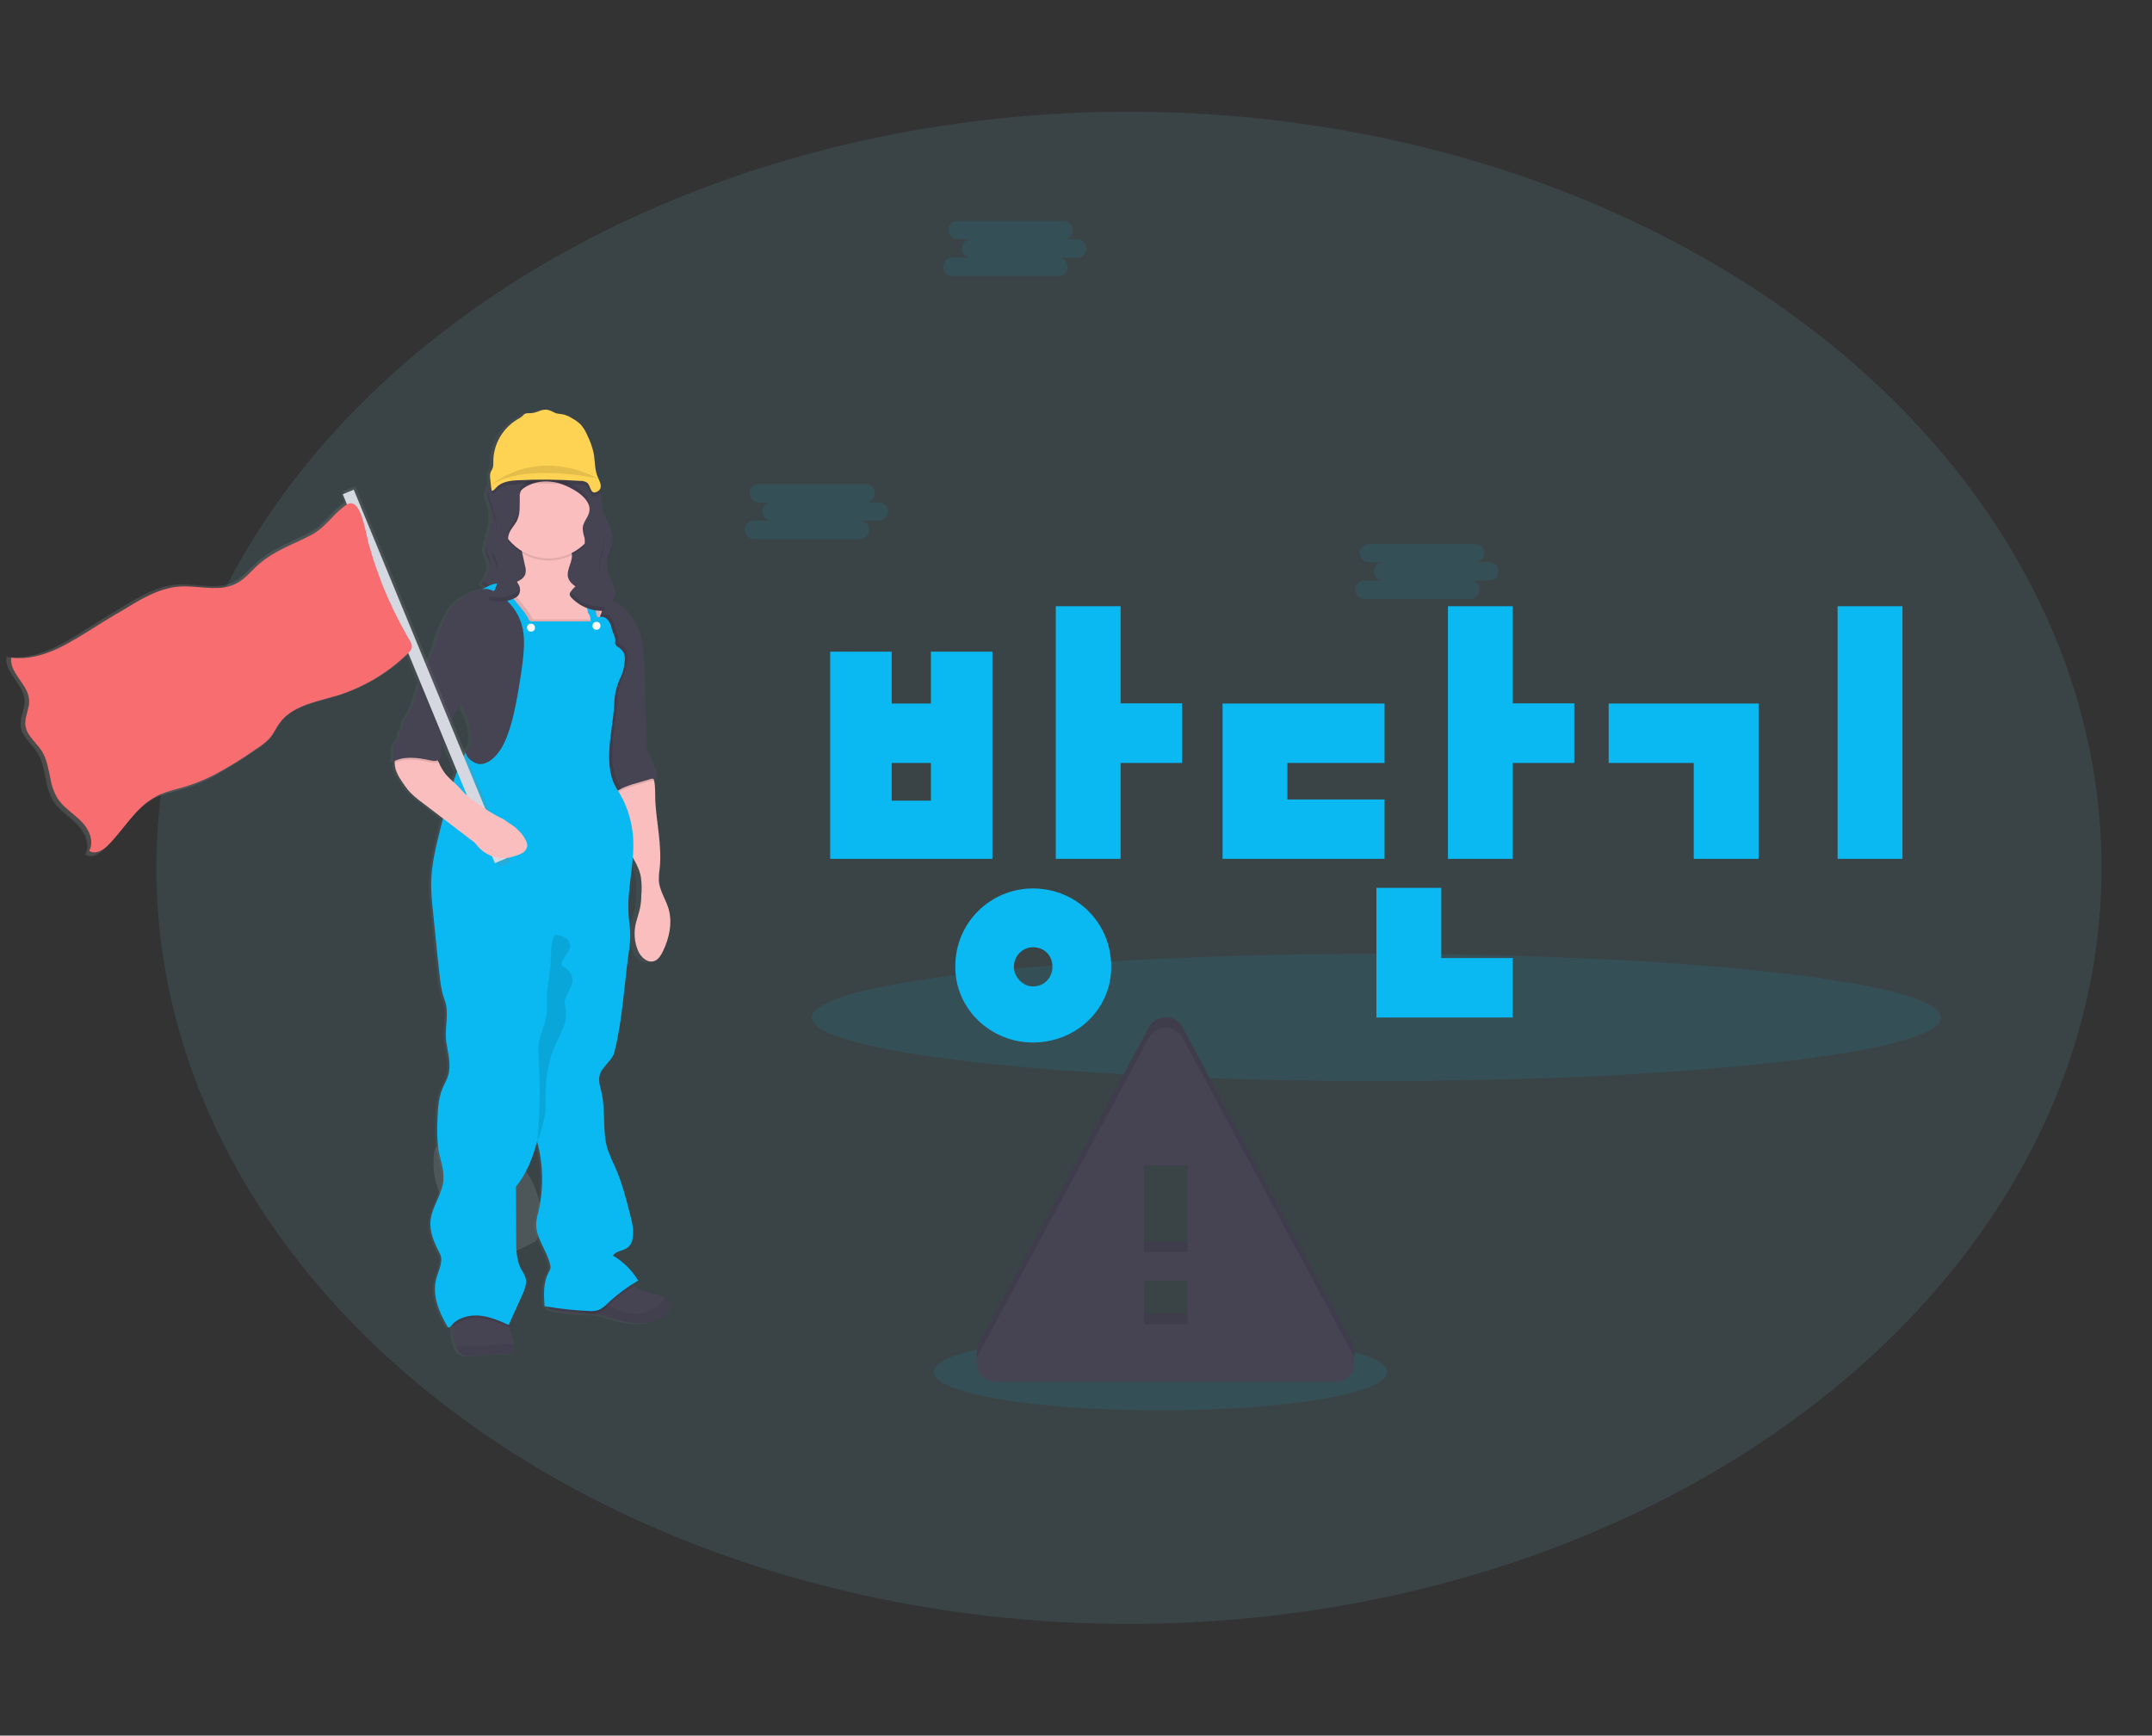 <?xml version="1.0" encoding="utf-8"?>
<!-- Generator: Adobe Illustrator 22.0.1, SVG Export Plug-In . SVG Version: 6.00 Build 0)  -->
<svg version="1.1" id="_x36_b5bbc3a-7ba8-40c4-8b79-fdc85beb38a1"
	 xmlns="http://www.w3.org/2000/svg" xmlns:xlink="http://www.w3.org/1999/xlink" x="0px" y="0px" viewBox="0 0 1032.2 832.6"
	 style="enable-background:new 0 0 1032.2 832.6;" xml:space="preserve">
<rect x="0" y="0" width="1032.2" height="832.6" fill="#333333" stroke="none"/>
<style type="text/css">
	.st0{opacity:0.1;fill:#7ADDF4;enable-background:new    ;}
	.st1{fill:#0AB9F1;}
	.st2{opacity:0.1;fill:#0AB9F1;enable-background:new    ;}
	.st3{opacity:0.1;fill:#FFFFFF;enable-background:new    ;}
	.st4{fill:#464353;}
	.st5{opacity:0.1;enable-background:new    ;}
	.st6{fill:url(#SVGID_1_);}
	.st7{opacity:0.1;}
	.st8{opacity:6.000000e-02;enable-background:new    ;}
	.st9{fill:#FBBEBE;}
	.st10{fill:#FFFFFF;}
	.st11{fill:#FED253;}
	.st12{fill:url(#SVGID_2_);}
	.st13{fill:#D6D8E1;}
	.st14{fill:#F86D70;}
</style>
<ellipse class="st0" cx="541.5" cy="416.3" rx="466.5" ry="362.7"/>
<g>
	<path class="st1" d="M398.2,412v-99.4h29.5v24.9h18.8v-24.9h29.5V412H398.2z M427.7,384.1h18.8V366h-18.8V384.1z M495.4,426.2
		c20.7,0,37.6,16.2,37.6,37.6c0,20.4-16.8,36.3-37.6,36.3c-20.1,0-37.2-15.9-37.2-36.3C458.1,442.4,475.3,426.2,495.4,426.2z
		 M495.4,473.2c5.8,0,9.4-4.5,9.4-9.4c0-5.2-3.6-9.4-9.4-9.4c-4.9,0-9.1,4.2-9.1,9.4C486.3,468.6,490.5,473.2,495.4,473.2z
		 M506.4,412V290.8h31.1v46.6h29.5V366h-29.5v46H506.4z"/>
	<path class="st1" d="M664.1,383.5V412h-77.7v-74.5h77.7V366h-46.6v17.5H664.1z M660.2,488.1v-62.2h31.1v33.7h34.3v28.5H660.2z
		 M694.5,412V290.8h31.1v46.6h29.5V366h-29.5v46H694.5z"/>
	<path class="st1" d="M843.5,337.5V412h-31.1v-46h-40.8v-28.5H843.5z M881.4,412V290.8h31.1V412H881.4z"/>
</g>
<title>warning</title>
<ellipse class="st2" cx="556.6" cy="658.2" rx="108.8" ry="18.4"/>
<ellipse class="st2" cx="660.2" cy="488.1" rx="270.8" ry="30.5"/>
<path class="st3" d="M257.1,571.1c2.7,7.4,3.7,16,0,24.3l-14.5,7.2c0,0-39-16.5-34.3-50.4c0,0,1.3-7,14.7-6.5
	C238.5,546.5,252,556.5,257.1,571.1z"/>
<path class="st3" d="M241.6,482c-0.5-11.9,6-16,11.3-17.3c-2.3-2.3-5.4-3.7-8.6-4c-3.7,3.1-6.3,7.3-7.5,12L223.2,539
	C223.2,539,242.4,502,241.6,482z"/>
<path class="st4" d="M477.6,657.8h163.1c5,0,9.1-4.1,9.1-9.2c0-1.5-0.4-3-1.1-4.3l-81.5-151.5c-2.4-4.4-7.9-6.1-12.4-3.7
	c-1.6,0.8-2.9,2.1-3.7,3.7l-81.6,151.5c-2.4,4.4-0.7,10,3.7,12.4C474.6,657.5,476.1,657.8,477.6,657.8z M569.5,630.2h-20.8v-20.8
	h20.8V630.2z M569.5,595.6h-20.8v-41.5h20.8V595.6z"/>
<path class="st5" d="M477.6,657.8h163.1c5,0,9.1-4.1,9.1-9.2c0-1.5-0.4-3-1.1-4.3l-81.5-151.5c-2.4-4.4-7.9-6.1-12.4-3.7
	c-1.6,0.8-2.9,2.1-3.7,3.7l-81.6,151.5c-2.4,4.4-0.7,10,3.7,12.4C474.6,657.5,476.1,657.8,477.6,657.8z M569.5,630.2h-20.8v-20.8
	h20.8V630.2z M569.5,595.6h-20.8v-41.5h20.8V595.6z"/>
<path class="st4" d="M477.6,662.8h163.1c5,0,9.1-4.1,9.1-9.2c0-1.5-0.4-3-1.1-4.3l-81.5-151.5c-2.4-4.4-7.9-6.1-12.4-3.7
	c-1.6,0.8-2.9,2.1-3.7,3.7l-81.6,151.5c-2.4,4.4-0.7,10,3.7,12.4C474.6,662.5,476.1,662.8,477.6,662.8z M569.5,635.2h-20.8v-20.8
	h20.8V635.2z M569.5,600.6h-20.8v-41.5h20.8V600.6z"/>
<linearGradient id="SVGID_1_" gradientUnits="userSpaceOnUse" x1="86.933" y1="376.747" x2="402.786" y2="376.747" gradientTransform="matrix(1 0 0 -1 -83.88 800.32)">
	<stop  offset="0" style="stop-color:#808080;stop-opacity:0.25"/>
	<stop  offset="0.54" style="stop-color:#808080;stop-opacity:0.12"/>
	<stop  offset="1" style="stop-color:#808080;stop-opacity:0.1"/>
</linearGradient>
<path class="st6" d="M316.1,622.8c-0.7-0.5-1.5-0.8-2.3-1.1c-2.7-1-5.5-1.3-8.2-2.2c-1.5-0.5-2.9-1.4-4.1-2.4
	c-0.2-0.2-0.4-0.4-0.6-0.6c1-0.6,1.9-1.3,2.9-1.8c-3-4.9-7.1-9.1-12.1-12c1.6-2.4,5.2-2.2,7.4-4.1c1.1-1.1,1.8-2.4,2-3.9
	c0.8-3.9-0.2-8-1.2-11.9c-1.9-7.6-3.8-15.2-6.9-22.3c-1.4-2.9-2.7-6-3.7-9.1c-2.6-8.6-0.8-18-2.7-26.8c-0.6-2.8-1.6-5.8-0.9-8.5
	c1.1-4.3,5.9-6.9,7-11.2c3.8-15.5,4.5-31.5,6.7-47.2c0.5-3,0.8-6,0.8-9.1c0-3.2-0.6-6.4-0.8-9.5c-0.6-8.9,1.2-17.9,1.9-26.8
	c1.7,2.8,2.9,5.8,3.6,9c0.4,2.9,0.5,5.9,0.2,8.9c-0.1,2-0.3,4-0.6,5.9c-0.5,2.3-1.4,4.5-1.9,6.9c-1.2,4.6-0.9,9.4,1,13.8
	c1.4,3,4.4,5.8,7.5,4.9c2.1-0.6,3.5-2.8,4.4-4.8c3-6.4,4.7-13.7,2.6-20.5c-1.3-4.5-4.2-8.6-4.5-13.3c0-1.9,0.1-3.8,0.4-5.6
	c1.2-10.9-1.5-21.8-2-32.7c-0.2-2.9,0.1-6.5-0.5-9.5c-0.1-0.4-0.2-0.7-0.3-1.1c0.3,0.1,0.5,0.2,0.7,0.3c0.8-1.8,0.7-3.8-0.1-5.6
	c-0.4-0.6-0.7-1.2-0.9-1.8c-0.4-1-0.3-2.2-0.8-3.1c-0.3-0.5-0.6-1-1-1.5c-1.3-1.9-1.4-4.3-1.4-6.6c-0.2-11.8-0.5-23.7-1-35.5
	c-0.3-6-0.6-12.1-2.7-17.8c-1.8-5-5.1-9.3-9.4-12.5c-0.7-0.5-1.4-0.9-2.1-1.3c0.4-0.9,0.6-1.8,0.6-2.7c0-0.3,0-0.6,0-0.9l-0.1-0.5
	l0,0c-0.4-2.1-1-4.1-2-6c-1.1-2-1.7-4.3-1.9-6.6c0-0.4,0-0.8,0.1-1.2l0,0c0.3-2.9,1.8-5.6,2.4-8.5c0.2-0.9,0.2-1.8,0.2-2.7
	c0-0.3,0-0.6,0-1l0,0c-0.4-3.5-1.5-7-3.2-10.1c-0.5-1-1-2-1.6-3c-0.3-1.9-0.5-3.7-0.8-5.6c-0.2-1.1-0.3-2.2-0.6-3.2
	c-0.1-0.5-0.2-1.1-0.4-1.6c1.5-1.5,0.6-3.6-0.3-5.6c-1.9-3.8-1.5-8.2-2.3-12.4c-0.6-2.9-1.6-5.7-2.9-8.3c-0.8-1.9-1.8-3.7-3.2-5.2
	c-1.2-1.2-2.6-2.2-4.1-3c-1.3-0.8-2.6-1.5-4.1-1.9c-0.9-0.2-1.8-0.2-2.7-0.4c-0.6-0.1-1.1-0.3-1.7-0.6c-1.1-0.6-2.3-1.1-3.6-1.3
	c-1.2,0-2.4,0.2-3.5,0.7c-1.2,0.5-2.4,0.9-3.7,1c-0.5,0-0.9,0-1.4,0c-0.7-0.1-1.3,0.1-1.9,0.5c-0.3,0.3-0.6,0.5-0.8,0.8
	c-0.7,0.7-1.5,1.2-2.4,1.6c-7.2,4.2-11.6,12-11.7,20.3c0.1,1.1,0,2.2-0.3,3.3c-0.3,0.8-0.9,1.6-1.1,2.4c-0.2,0.7-0.2,1.5-0.1,2.3
	c0.1,1.2,0.2,2.3,0.3,3.5l0,0c-0.7,0.9-1.2,2.1-1.5,3.2l0,0c0,0.2-0.1,0.4-0.1,0.6v0.1l0,0c-0.1,2.1,0.9,4,1.5,6
	c1,3.9,0.9,8-0.3,11.8c-0.7,2.6-1.8,5.4-2,8l0,0c0,0.1,0,0.1,0,0.2c-0.1,1.4,0,2.7,0.5,4c0.3,0.9,0.8,1.8,1.1,2.7
	c1.1,3.3-0.5,6.7-2.5,9.5l0,0c-0.3,0.5-0.6,0.9-1,1.3h0l0,0l2.1,1.5c-0.6,0.3-1.2,0.7-1.8,1c-2.4,0.4-4.7,1.2-6.8,2.5
	c-2,1-3.8,2.2-5.5,3.7c-1.8,1.8-3.2,3.8-4.3,6c-1.4,2.5-2.6,5.1-3.7,7.8c-0.9,2.1-1.6,4.4-1.9,6.7c-0.9,1.8-1.6,3.8-2.4,5.6
	c-0.4,0.9-0.8,1.8-1.2,2.7l-34.4-84.3l-5.3,2.2l0.4,1l-1.1,0.5l1.5,3.7c-0.2,0.1-0.4,0.3-0.6,0.5l-0.3,0.2l-0.6,0.4l-0.3,0.2
	l-0.6,0.5l-0.2,0.2l-0.7,0.6l0,0c-0.8,0.7-1.5,1.4-2.2,2.1l-1.8,1.9l-0.4,0.4l-0.6,0.6l-0.3,0.4l-0.9,0.9l-0.1,0.1l-0.5,0.5
	l-0.3,0.3c-0.1,0.1-0.3,0.3-0.4,0.4l-0.4,0.4l-0.7,0.6l-0.2,0.2l-0.9,0.7c-1.3,1-2.6,1.8-4,2.6c-5.5,2.8-11.3,5.2-16.6,8.2
	c-2.9,1.6-5.7,3.6-8.2,5.8c-3.5,3.1-6.5,7-10.6,9.3l-0.4,0.2c-7.2,3.7-15.8,1.5-24,1.3c-1.2,0-2.4,0-3.6,0.1
	c-6.7,0.5-12.8,3.2-18.7,6.5c-4.2,2.3-8.2,5-12.3,7.3c-2.6,1.5-5.2,3.1-7.8,4.8c-6.6,4.2-13.3,8.6-20.2,11.8c-6.4,2.9-13,4.8-20,4.5
	H5.1c-0.7,0-1.3-0.1-2-0.2c-0.7,5.2,3.6,9.5,6.3,14.1c1.3,2,2.2,4.3,2.4,6.7c0,0.9,0,1.8-0.2,2.7c-0.6,3.2-2.1,6.4-1.7,9.7
	c0.2,1.9,1,3.7,2.1,5.3c1.8,2.5,4.2,4.8,5.9,7.5c2.5,4,3.2,8.9,4.2,13.6c0.5,3.3,1.7,6.5,3.3,9.4c2.2,3.5,5.5,6,8.6,8.7
	c0.6,0.5,1.1,1,1.7,1.5c0.4,0.4,0.8,0.7,1.2,1.1c3.6,3.7,6.3,9.4,4.1,14.1c-0.1,0.2-0.2,0.3-0.2,0.5c0.2,0.1,0.4,0.2,0.6,0.3
	c2.8,1.4,6.3-0.8,8.6-3.1c1.1-1.1,2.2-2.3,3.2-3.5c2.8-3.1,5.4-6.5,8-9.7c0.7-0.9,1.4-1.7,2.2-2.6c2.8-3.2,6.1-5.9,9.9-8
	c1.9-1,4-1.8,6.1-2.5c3.1-1,6.3-1.7,9.4-2.7c4.3-1.4,8.4-3.1,12.4-5.2c6.9-3.7,13.6-7.9,20-12.4l1-0.6c2.2-1.4,4.1-3,6-4.8
	c0.3-0.4,0.6-0.7,0.9-1.1c1.6-2,2.6-4.4,4-6.5c1.5-2.1,3.4-4,5.6-5.4c6.2-4.1,14.4-5.7,21.7-8h0.1c12.8-3.9,24.6-10.9,34.2-20.3
	l5.5,13.4c-0.6,1.6-1.1,3.2-1.6,4.8c-1.2,4-2.2,8.1-4.6,11.5c-0.8,0.9-1.4,2-1.7,3.1c0,0.8-0.2,1.7-0.4,2.5c-0.3,0.7-1,1.1-1.3,1.8
	c-0.4,1,0.1,2.3-0.4,3.2c-0.3,0.4-0.6,0.7-1,1c-1.4,1.3-1.8,3.3-1.8,5.1c0.1,1.9,0,3.7-0.5,5.5c0.4-0.2,0.8-0.5,1.3-0.7
	c-0.1,0.3-0.1,0.7-0.1,1c0,0.9,0.1,1.9,0.4,2.8c0.7,2.1,1.7,4,2.9,5.8c0.9,1.6,2,3.1,3.1,4.5c2,2.2,4.2,4.2,6.6,5.9l10.1,7.8l-1,4.2
	c-2.2,8.8-4.4,17.8-4.5,26.9c0,4.3,0.3,8.6,0.8,12.9l0.9,8.8c0.7,7.1,1.4,14.1,2.2,21.2c0.5,4.5,1,9,2.6,13.2
	c2.4,6.4-0.2,13.7,0.8,20.4c0.8,5.3,2.4,10.8,0.8,15.9c-0.6,2-1.8,3.9-2.6,5.9c-2,4.9-2.3,10.4-2.4,15.7c-0.3,4.7-0.2,9.4,0.5,14
	c0.9,4.8,2.8,9.5,2.4,14.3c-0.5,6.9-5.6,12.8-6.2,19.7c-0.5,5.5,1.9,10.8,4.5,15.7c1.9,3.6-0.8,8.2-1.8,12.2
	c-2,7.8,1.3,15.8,5.4,22.7c0.1,0.2,0.3,0.4,0.5,0.5c0.5,0.2,0.9-0.3,1.2-0.7s0.4-0.5,0.6-0.7c0,0.3,0.1,0.6,0.1,0.9c0,0.7,0,1.3,0,2
	c0,2.5,0.4,5,1.4,7.4c0.2,0.5,0.3,0.9,0.6,1.3c0.2,0.6,0.6,1.1,1,1.6c1.1,1,2.5,1.6,4,1.7c3.3,0.4,6.7-0.3,10-0.6
	c3.5-0.3,7-0.2,10.6-0.2c0.3,0,0.5,0,0.8-0.2c0.2-0.2,0.4-0.4,0.5-0.7c0.4-1.3,0.4-2.6,0.2-3.9c-0.2-1.1-0.4-2.1-0.8-3.1
	c-0.5-1.7-0.9-3.3-1.3-5c-0.1-0.3-0.1-0.6-0.2-0.9l0.2,0.1c2.2-4.8,4.3-9.7,6.5-14.5c1.1-2.5,2.2-5.1,1.7-7.7
	c-0.4-1.9-1.6-3.5-2.4-5.2c-2-4.1-2.1-8.8-2.1-13.3l-0.1-25.7c5-6.4,8.1-13.9,10-21.8c3,11.1,3.2,22.8,0.6,34
	c-0.5,1.7-0.8,3.4-1,5.2c-0.4,7.1,5.2,13.2,6.6,20.2c0.1,0.5,0.2,1.1,0.1,1.6c-0.2,0.7-0.4,1.3-0.8,1.9c-2.7,4.9-2.4,10.8-2,16.3
	l1.2,0.2c0.3,0.5,0.7,0.9,1.2,1.2l0,0c0.5,0.3,1,0.5,1.5,0.6c1.9,0.4,3.9,0.7,5.8,0.9c2.8,0.3,5.6,0.6,8.5,0.7
	c1.1,0.1,2.2,0.1,3.4,0.2c1.6,0,3.1,0.1,4.7,0.3c1.7,0.4,3.4,0.8,5,1.5c7.3,2.4,15.5,3.8,22.5,0.8c1.6-0.6,3-1.6,4.1-2.9
	c1.8-2,1.7-5-0.3-6.8C316.9,623.2,316.5,622.9,316.1,622.8L316.1,622.8z M219.4,337.7c1.1,2.1,2.1,4.2,3,6.4c1.7,4.2,2.8,9,1.7,13.4
	c-0.3,1.3-2.4,2.3-2.4,3.6c-0.1,0.1-0.1,0.2-0.2,0.3l-6.5-16C216.3,342.8,217.7,340.2,219.4,337.7z M212.2,371.7
	c-1.4-1.9-2.6-3.9-3.5-6.1c-0.1-0.3-0.2-0.5-0.4-0.8c0.4-0.2,0.7-0.4,1-0.7c1-1.3,0.5-3.1,0.6-4.7c0.2-1.4,0.8-2.8,1.6-4l6.1,15
	c-0.6,1.6-1.2,3.3-1.7,4.9C214.6,374.2,213.4,373,212.2,371.7z"/>
<path class="st4" d="M233.8,236.7c-0.1,2.1,0.9,4,1.5,6c1,3.9,0.9,7.9-0.3,11.7c-1.1,4-3,8.2-1.6,12.1c0.3,0.9,0.8,1.8,1.1,2.7
	c1.2,3.8-1.1,7.8-3.6,10.9l9.9,6.9c1.4,1.2,3.2,2,5,2.4c1.9,0.2,4-0.8,4.4-2.6c0.1-0.6,0-1.3,0.1-1.9c0.2-1.7,1.3-3.1,2.8-3.8
	c1.5-0.7,3.1-1,4.8-0.9c6.1,0.3,11.2,4.3,16.8,6.9c3.6,1.6,7.4,2.8,11.3,3.7c2.2,0.6,4.6,1.1,6.6,0s2.9-3.6,2.7-5.9
	c-0.3-2.3-1-4.5-2.1-6.5c-1.1-2-1.7-4.3-1.9-6.5c0-3.4,1.8-6.4,2.5-9.7c0.9-4.7-0.9-9.5-3.1-13.7s-4.8-8.4-5.8-13
	c-0.2-1.4-0.6-2.8-1.1-4.1c-0.5-1-1.2-1.9-2-2.7c-3.7-3.7-9-5.4-14.2-5.8s-10.4,0.5-15.5,1.4c-2,0.3-3.9,0.7-5.8,1.4
	c-2.7,1.1-5.2,2.4-7.6,4.1C236.4,231.4,234,233.8,233.8,236.7z"/>
<g class="st7">
	<path d="M291.3,269.9c0,0.3,0,0.6,0.1,0.9c0.3-2.9,1.9-5.7,2.4-8.6c0.2-1.2,0.3-2.4,0.2-3.6c0,0.5-0.1,1-0.2,1.6
		C293.1,263.5,291.2,266.5,291.3,269.9z"/>
	<path d="M236,246.7c0.1-2-0.1-4.1-0.7-6c-0.6-1.5-1.1-3.1-1.5-4.7c0,0.2-0.1,0.4-0.1,0.6c-0.1,2.1,0.9,4,1.5,6
		C235.7,244,236,245.4,236,246.7z"/>
	<path d="M295.3,284.5c-0.1,1.8-1.1,3.4-2.7,4.4c-2,1.1-4.4,0.6-6.6,0c-3.9-0.9-7.6-2.2-11.3-3.8c-5.5-2.5-10.7-6.5-16.8-6.9
		c-1.6-0.1-3.3,0.2-4.8,0.9c-1.5,0.8-2.5,2.2-2.8,3.8c-0.1,0.6,0,1.3-0.1,1.9c-0.4,1.8-2.5,2.8-4.4,2.6c-1.8-0.4-3.6-1.2-5-2.4
		l-8.9-6.2c-0.3,0.5-0.7,0.9-1,1.3l9.9,6.9c1.4,1.2,3.2,2,5,2.4c1.9,0.2,4-0.8,4.4-2.6c0.1-0.6,0-1.3,0.1-1.9
		c0.2-1.7,1.3-3.1,2.8-3.8c1.5-0.7,3.1-1,4.8-0.9c6.1,0.3,11.2,4.3,16.8,6.9c3.6,1.6,7.4,2.8,11.3,3.8c2.2,0.6,4.6,1.1,6.6,0
		s2.9-3.6,2.7-5.9C295.3,284.8,295.3,284.6,295.3,284.5z"/>
	<path d="M234.6,269.2c0.1,0.4,0.2,0.8,0.3,1.2c0.2-1.1,0.1-2.2-0.3-3.2c-0.3-0.9-0.8-1.8-1.1-2.7c-0.2-0.7-0.4-1.4-0.5-2.1
		c-0.1,1.4,0,2.8,0.5,4.1C233.8,267.5,234.3,268.3,234.6,269.2z"/>
</g>
<path class="st4" d="M246.4,648.7c-0.1,0.3-0.2,0.5-0.5,0.7c-0.2,0.1-0.5,0.2-0.8,0.2c-3.6,0.1-7.1,0-10.7,0.2
	c-3.4,0.3-6.7,1-10.1,0.6c-2.2,0.1-4.2-1.2-5-3.3c-0.2-0.4-0.4-0.9-0.6-1.3c-0.9-2.4-1.4-4.9-1.4-7.4c0-0.7,0-1.3,0-2
	c0-0.7-0.1-1.5-0.3-2.2c-0.3-0.8-0.3-1.7,0.1-2.5c1.4-2.6,4.9-3.1,7.5-3.3c6.1-0.5,12.3,0,18.2,1.3c0.5,2.3,1,4.6,1.6,6.9
	c0.4,1.7,0.9,3.3,1.3,5c0.3,1,0.6,2.1,0.8,3.1C246.9,646,246.8,647.4,246.4,648.7z"/>
<path class="st8" d="M246.4,648.7c-0.1,0.3-0.2,0.5-0.5,0.7c-0.2,0.1-0.5,0.2-0.8,0.2c-3.6,0.1-7.1,0-10.7,0.2
	c-3.4,0.3-6.7,1-10.1,0.6c-2.2,0.1-4.2-1.2-5-3.3c-0.2-0.4-0.4-0.9-0.6-1.3h1.3c4.2,0,8.4-0.2,12.6-0.2c1.3,0,2.5-0.1,3.8-0.2
	s2.3-0.4,3.4-0.5c1.7-0.2,3.5-0.2,5.2-0.2h1.4C246.8,646.1,246.8,647.4,246.4,648.7z"/>
<path class="st4" d="M320,630.1c-1.1,1.3-2.5,2.3-4.1,2.9c-7.1,3-15.4,1.7-22.7-0.8c-1.6-0.6-3.3-1.1-5-1.5
	c-1.6-0.2-3.1-0.3-4.7-0.3c-1.1,0-2.3-0.1-3.4-0.2c-2.9-0.2-5.7-0.5-8.5-0.7c-2-0.1-3.9-0.4-5.9-0.9c-0.5-0.1-1.1-0.4-1.6-0.6l0,0
	c-0.9-0.4-1.4-1.2-1.4-2.2c0.1-1.3,1.4-2,2.6-2.5c10.3-4.5,21.5-6.4,32.6-7.9c1.1-0.2,2.2-0.5,3.3-1c1.2-0.5,1.4,0.3,2,1.2
	c0.3,0.4,0.6,0.8,1,1.2c1.2,1.1,2.6,1.9,4.2,2.4c2.7,1,5.6,1.3,8.3,2.2c0.8,0.3,1.6,0.7,2.3,1.1c2.3,1.3,3.2,4.2,1.9,6.5
	C320.5,629.5,320.2,629.8,320,630.1L320,630.1z"/>
<path class="st8" d="M320,630.1c-1.1,1.3-2.5,2.3-4.1,2.9c-7.1,3-15.4,1.7-22.7-0.8c-1.6-0.6-3.3-1.1-5-1.5
	c-1.6-0.2-3.1-0.3-4.7-0.3c-1.1,0-2.3-0.1-3.4-0.2c0.9-0.9,1.9-1.7,2.8-2.5c0.7-0.7,1.5-1.2,2.4-1.6c1.1-0.4,2.2-0.4,3.4-0.2
	c5.7,0.8,10.9,4.8,16.6,4.5c2.7-0.3,5.3-1.1,7.6-2.5c1.9-0.8,3.6-2,5-3.6c0.4-0.5,0.7-1.1,0.9-1.8c2.3,1.3,3.2,4.2,1.9,6.5
	C320.5,629.5,320.3,629.8,320,630.1L320,630.1z"/>
<path class="st9" d="M318,456.3c-1,2-2.3,4.2-4.4,4.8c-3.1,0.9-6.2-1.9-7.5-4.9c-1.9-4.3-2.2-9.2-1-13.8c0.6-2.3,1.4-4.5,1.9-6.9
	c0.4-2,0.6-3.9,0.6-5.9c0.3-3,0.2-5.9-0.2-8.9c-1.6-8.6-9-15-11.5-23.4c-1.2-4.2-1.2-8.7-1.1-13.1c0-1.1,0.1-2.2,0.3-3.3
	c0.1-0.3,0.2-0.6,0.3-0.9c1.6-3.7,6.5-4.2,9.9-6.3c1.9-1.2,6.1-4.9,7.7-1.5c0.3,0.8,0.6,1.6,0.8,2.4c0.6,3.1,0.4,6.6,0.5,9.5
	c0.6,10.9,3.3,21.8,2.1,32.7c-0.3,1.9-0.4,3.7-0.4,5.6c0.3,4.7,3.2,8.8,4.6,13.3C322.7,442.6,321,450,318,456.3z"/>
<path class="st5" d="M313.9,374.8c-0.7-0.3-1.6-0.3-2.3,0l-6.8,2c-2.4,0.6-4.7,1.5-6.9,2.5c-1,0.5-1.9,1-2.8,1.7
	c0.1-0.3,0.2-0.6,0.3-0.9c1.6-3.7,6.5-4.2,9.9-6.3c1.9-1.2,6.1-4.9,7.7-1.5C313.5,373.1,313.8,373.9,313.9,374.8z"/>
<path class="st4" d="M314.4,374c-0.8-0.5-1.8-0.6-2.7-0.2l-6.8,2c-2.4,0.6-4.7,1.5-6.9,2.5c-1.2,0.6-2.3,1.3-3.3,2.1
	c-3.2-5.5-4-12-4.6-18.3c-0.3-3.7-0.6-7.4-0.7-11c-0.2-2.6-0.1-5.3,0.2-7.9c0.4-3,1.2-5.9,1.8-8.9c0.3-1.7,0.5-3.5,0.6-5.3
	c0.3-3.9,0.1-7.8-0.5-11.6c-0.6-4.1-1.5-8.1-2.8-12c-0.6-1.8-1.4-3.5-2.1-5.3l-0.2-0.6c-1.3-3.2-2.3-6.5-3.1-9.9
	c-0.3-1.4-0.3-2.8-1.4-3.8c1-0.1,2-0.2,3-0.1c0.2,0,0.4,0,0.6,0c4.1,0.3,8.1,1.6,11.4,4c4.3,3.1,7.6,7.5,9.5,12.5
	c2.1,5.6,2.5,11.8,2.7,17.8c0.5,11.8,0.9,23.6,1,35.5c0,2.3,0.1,4.7,1.4,6.6c0.4,0.5,0.7,0.9,1,1.5c0.5,1,0.4,2.1,0.8,3.1
	c0.3,0.6,0.6,1.2,1,1.8C315.1,370.2,315.2,372.2,314.4,374z"/>
<path class="st9" d="M247.8,256.6c-1-0.3-2-0.7-3-1l2.1,0.2C247.2,256,247.6,256.3,247.8,256.6z"/>
<path class="st9" d="M288.8,292.7c-0.2,0.7-0.4,1.4-0.6,2c-0.5,1.6-1.1,3.3-1.9,4.8c-1.1,2.6-2.7,4.9-4.7,6.9
	c-0.7,0.7-1.5,1.2-2.4,1.6c-0.8,0.2-1.5,0.3-2.3,0.2c-2.7,0-5.3,0-8-0.1c-2.1,0-4.1-0.2-6.2-0.6c-2.2-0.6-4.4-1.6-6.3-2.8
	c-7.5-4.6-13.6-11.7-16.2-20c-0.3-1.1-0.6-2.3,0.2-3.2c0.7-0.6,1.6-0.9,2.5-0.9h0.1c2.1-0.3,4.2-1,6.1-2.1c1.2-0.6,2.2-1.6,2.8-2.8
	c0.4-1.5,0.4-3-0.1-4.4l-2.2-10.1c-0.2-1.6-0.8-3.2-1.8-4.5c0.6,0.2,1.3,0.4,2,0.6c6.2,1.7,12.9,0.7,19,2.9c2.3,0.9,4.6,2.4,5.3,4.8
	c1.2,4-2.7,8.1-1.6,12.1c0.8,2.7,3.5,4.3,6,5.6l1.7,0.9l4.6,2.4l0.6,0.3l0.1,0c1.5,0.7,3,1.7,3.5,3.2
	C289.3,290.5,289.2,291.7,288.8,292.7z"/>
<path class="st5" d="M301,316.2c-0.2,2.6-0.8,5.1-1.8,7.4c-2,4-3.1,8.5-3.1,13c-0.8,13.5-5.9,29.6,1.5,40.9c0.2,0.3,0.4,0.6,0.5,0.9
	c-1.2,0.6-2.3,1.3-3.3,2.1c-3.2-5.5-4-12-4.6-18.3c-0.3-3.7-0.6-7.4-0.7-11c-0.2-2.6-0.1-5.3,0.2-7.9c0.4-3,1.2-5.9,1.8-8.9
	c0.3-1.7,0.5-3.5,0.6-5.3c0.3-3.9,0.1-7.8-0.5-11.6c-0.6-4.1-1.5-8.1-2.8-12c-0.6-1.8-1.4-3.5-2.1-5.3l-0.2-0.6
	c-1.1,2.6-2.7,4.9-4.7,6.9c-0.7,0.7-1.5,1.2-2.4,1.6c-0.8,0.2-1.5,0.3-2.3,0.2c-2.7,0-5.3,0-8-0.1c-2.1,0-4.1-0.2-6.2-0.6
	c-2.2-0.6-4.4-1.6-6.3-2.8c-7.5-4.6-13.6-11.7-16.2-20c-0.3-1.1-0.6-2.3,0.2-3.2c0.7-0.6,1.6-0.9,2.5-0.9h0.1l9,11.1
	c1,1.2,1.9,2.5,2.6,3.9c0.1,0.5,0.4,0.9,0.8,1.2c0.3,0.1,0.7,0.2,1,0.2c8.5,0,19.7,0,28.2,0c0-1.5-0.4-3-1.2-4.2
	c-0.3,0.1-0.6,0.1-0.1-0.1c-0.5-3.2-1.5-6.4-3.1-9.3c-0.1-0.2-0.2-0.4-0.3-0.6c-0.7-1-1.2-2.1-1.5-3.2c1.1-0.3,2.2-0.3,3.3,0
	c1.2,0.5,1.9,1.9,2.4,3.1c0.5,1,0.9,2.1,1.3,3.1c0,0.1,0.1,0.2,0.1,0.3c0.9,2.1,1.4,4.3,1.7,6.5c0.1,0.8,0.3,1.9,0.9,2.1
	c0.1,0,0.2,0.1,0.3,0.1c1.4-0.5,3.1-0.1,4.1,1c1,1.1,1.7,2.5,2,3.9c0.3,1.5,0.8,2.9,1.4,4.2c1.3,2.5-0.7,3.6,1.6,5.1
	c1.1,0.6,2,1.4,2.7,2.5C301,313.1,301.2,314.7,301,316.2z"/>
<path class="st5" d="M242.9,629.8c0.5,2.3,1,4.6,1.6,6.9l-0.1,0.1c-4.6-2-9.2-4.1-14.2-4.5c-4.6-0.4-9.7,0.8-12.8,4.2
	c0-0.7-0.1-1.5-0.3-2.2c-0.3-0.8-0.3-1.7,0.1-2.5c1.4-2.6,4.9-3.1,7.5-3.3C230.8,628,236.9,628.4,242.9,629.8z"/>
<path class="st5" d="M282.3,294.7C282.8,294.7,282.6,294.7,282.3,294.7C282.1,294.8,281.7,294.9,282.3,294.7z"/>
<path class="st5" d="M304,616.8c-4.5,2.8-8.7,6.1-12.5,9.7c-1.1,1.2-2.5,2.2-4,2.9c-1.5,0.5-3.2,0.7-4.8,0.5
	c-6.3-0.3-12.6-0.9-18.8-1.9l0,0c-0.9-0.4-1.4-1.2-1.4-2.2c0.1-1.3,1.4-2,2.6-2.5c10.3-4.5,21.5-6.4,32.6-7.9c1.1-0.2,2.2-0.5,3.3-1
	c1.2-0.5,1.4,0.3,2,1.2C303.3,616.1,303.6,616.5,304,616.8z"/>
<path class="st1" d="M230.6,283.1c1.5,1.3,3.1,2.4,4.6,3.6c4,3.4,6.5,8.1,9,12.8c-1.5,0.5-3.1,0.6-4.6,0.3c-0.8,4.4-0.7,9,0.4,13.4
	c-2,1.4-3.6,3.3-4.5,5.5c-0.7,2.3-1.2,4.6-1.5,7c-1.4,10.4-2.9,20.8-4.3,31.2c0,1-0.4,2-1,2.8c-0.3,0.2-0.5,0.5-0.8,0.8
	c-0.3,0.7-0.4,1.4-0.4,2.1c-0.1,0.7-0.5,1.6-1.3,1.5c-0.4-0.1-0.7-0.3-0.9-0.6c-0.7-0.8-1.4-1.6-2-2.5c-5.9,11.3-8.7,23.5-11.9,35.9
	c-2.2,8.8-4.5,17.7-4.6,26.8c0,4.3,0.3,8.6,0.8,12.9l0.9,8.8c0.7,7.1,1.4,14.1,2.2,21.2c0.5,4.5,1,9,2.6,13.2
	c2.4,6.4-0.3,13.6,0.8,20.4c0.8,5.3,2.4,10.8,0.8,15.9c-0.6,2-1.8,3.9-2.6,5.9c-2.1,4.9-2.3,10.4-2.5,15.7c-0.3,4.7-0.1,9.4,0.5,14
	c0.9,4.8,2.8,9.5,2.4,14.3c-0.5,6.9-5.6,12.8-6.2,19.7c-0.5,5.5,1.9,10.8,4.5,15.7c1.9,3.6-0.8,8.2-1.8,12.2
	c-2,7.7,1.3,15.8,5.4,22.7c0.1,0.2,0.3,0.4,0.5,0.5c0.5,0.2,0.9-0.3,1.2-0.7c3.1-3.9,8.5-5.4,13.5-5s9.7,2.5,14.2,4.5l6.5-14.4
	c1.1-2.5,2.2-5.1,1.7-7.7c-0.4-1.9-1.6-3.5-2.5-5.2c-2-4.1-2.1-8.8-2.1-13.3l-0.1-25.7c5.1-6.4,8.1-13.9,10.1-21.8
	c3,11.1,3.2,22.8,0.6,34c-0.5,1.7-0.8,3.4-1,5.2c-0.4,7.1,5.2,13.2,6.7,20.1c0.1,0.5,0.2,1.1,0.1,1.6c-0.2,0.7-0.4,1.3-0.8,1.9
	c-2.7,4.9-2.4,10.8-2,16.3c7,1.2,14.1,2,21.2,2.3c1.6,0.2,3.2,0,4.8-0.5c1.5-0.7,2.8-1.7,4-2.9c4.5-4.3,9.5-8,14.9-11.2
	c-3-5-7.2-9.1-12.1-12c1.6-2.4,5.3-2.2,7.4-4.1c1.1-1.1,1.8-2.4,2-3.9c0.8-3.9-0.2-8-1.2-11.8c-1.9-7.6-3.9-15.2-7-22.3
	c-1.4-2.9-2.7-6-3.8-9c-2.6-8.6-0.8-18-2.8-26.8c-0.6-2.8-1.7-5.7-1-8.5c1.1-4.3,6-6.9,7.1-11.2c3.9-15.5,4.6-31.5,6.8-47.2
	c0.5-3,0.8-6.1,0.8-9.1c0-3.2-0.6-6.4-0.8-9.5c-0.9-12.7,3.2-25.4,2.1-38.1c-0.7-7.8-3.2-15.4-7.5-22c-7.4-11.4-2.2-27.4-1.5-40.9
	c0.1-4.5,1.1-9,3.1-13c1.1-2.3,1.7-4.8,1.9-7.4c0.3-1.6,0.1-3.2-0.6-4.7c-0.7-1-1.6-1.9-2.7-2.5c-2.3-1.5-0.4-2.6-1.6-5.1
	c-0.6-1.4-1.1-2.8-1.4-4.2c-0.3-1.5-1-2.8-2-3.9c-1-1.1-2.7-1.5-4.1-1c-1,0-1.2-1.3-1.3-2.2c-0.3-3.5-1.7-6.8-3.1-10
	c-0.5-1.2-1.2-2.6-2.4-3.1c-1.1-0.3-2.2-0.3-3.3,0c0.3,1.2,0.8,2.3,1.5,3.2c1.7,3,2.9,6.4,3.4,9.8c-1,0.3,1,0,0,0
	c0.9,1.2,1.4,2.8,1.3,4.3c-8.4,0-19.7,0-28.1,0c-0.3,0-0.7,0-1-0.2c-0.4-0.3-0.7-0.7-0.8-1.2c-0.7-1.4-1.6-2.7-2.6-3.9l-9.9-12.2
	c-0.2-0.3-0.5-0.6-0.9-0.8c-0.4-0.1-0.8-0.1-1.2,0C235.8,280.1,233.4,281.5,230.6,283.1z"/>
<path class="st5" d="M266.2,448.5c1.7,0,3.4,0.4,4.9,1.3c1.5,0.9,2.4,2.5,2.4,4.2c-0.1,1.9-1.6,3.4-2.6,5c-0.6,1-1.2,2-1.5,3.2
	c-0.1,0.3-0.1,0.5-0.1,0.8c0.1,0.4,0.5,0.6,0.9,0.7c2.6,1.2,4.3,3.7,4.4,6.6c-0.1,3.9-3.9,7.1-3.7,11c0.1,0.8,0.2,1.6,0.4,2.4
	c0.5,3.4,0,6.8-1.4,9.9c-1.2,3.1-2.9,6.1-4.2,9.2c-3.5,8.5-4.3,17.8-4,27c0.2,6.2-2,12.2-4,18.1c1.1-12,1.4-24,0.9-36
	c-0.1-3.3-0.5-6.3-0.4-9.6c0.2-5.2,3.1-9.9,3.9-15c0.4-2.9,0.1-5.9,0.2-8.8c0.1-6,1.8-11.9,1.9-17.9
	C264.4,456.3,264,451.9,266.2,448.5z"/>
<path class="st4" d="M224.4,285.2c-2,1-3.8,2.2-5.5,3.7c-1.8,1.8-3.2,3.8-4.4,6c-1.4,2.5-2.6,5.1-3.7,7.8c-1.4,3.4-2.6,7.2-1.6,10.8
	c0.9,3.2,3.4,5.8,5.1,8.7s2.7,6.3,4,9.5c1.8,4.2,4.2,8.2,5.9,12.4s2.8,9,1.7,13.4c-0.3,1.3-2.4,2.3-2.4,3.6c0,2.2,3.2,4.6,5.3,5.2
	c2.4,0.8,5.1-0.4,7.1-2c3.6-2.9,5.9-7.2,7.5-11.6c2.6-7,4-14.4,5.3-21.8c0.9-5.4,1.8-10.9,2.3-16.3c0.5-4.9,0.6-10-0.7-14.7
	c-1.2-4.3-3.6-8.3-6.8-11.4c-2.6-2.5-6.9-5.9-10.6-6C229.8,282.6,227,283.8,224.4,285.2z"/>
<path class="st9" d="M252.9,405.8c-0.2,1.4-1,2.6-2.2,3.3c-1.2,0.7-2.5,1.2-3.8,1.6c-2.7,0.8-5.5,1.5-8.2,0.8
	c-2.1-0.7-4.1-1.8-5.8-3.3L202.5,385c-2.4-1.7-4.7-3.7-6.7-5.9c-1.1-1.4-2.2-2.9-3.2-4.5c-1.3-1.8-2.3-3.8-2.9-5.8
	c-0.2-0.9-0.4-1.9-0.4-2.8c0-0.9,0.2-1.8,0.6-2.6c0.7-1.2,2.3-1.5,3.6-1.8c4.3-1.1,8.8-1.4,13.2-1c0.8,0,1.5,0.5,1.8,1.2
	c0.7,1.2,1.2,2.5,1.9,3.8c0.9,2.2,2.1,4.2,3.6,6.1c1.4,1.5,2.9,3,4.5,4.3c3.2,3,5.8,6.6,9.2,9.4c4,3.2,8.8,5.1,13.2,7.5
	s8.9,5.4,11.2,10C252.6,403.7,252.9,404.7,252.9,405.8z"/>
<path class="st5" d="M287.9,244.1c0,13.7-11.1,24.8-24.8,24.8c-13.7,0-24.8-11.1-24.8-24.8c0-13.7,11.1-24.8,24.8-24.8
	c11.4,0,21.4,7.8,24.1,19C287.7,240.2,287.9,242.1,287.9,244.1z"/>
<path class="st9" d="M287.9,243.1c0,13.7-11.1,24.8-24.8,24.8c-13.7,0-24.8-11.1-24.8-24.8c0-13.7,11.1-24.8,24.8-24.8
	c11.4,0,21.4,7.8,24.1,19C287.7,239.2,287.9,241.1,287.9,243.1z"/>
<path class="st5" d="M210.4,365.5c-1.1,0.7-2.8,0.5-4.2,0.2c-5.6-1.2-11.7-2.1-16.8,0.2c0-0.9,0.2-1.8,0.6-2.6
	c0.7-1.2,2.3-1.5,3.6-1.8c4.3-1.1,8.8-1.4,13.2-1c0.8,0,1.5,0.5,1.8,1.2C209.2,363,209.8,364.2,210.4,365.5z"/>
<path class="st4" d="M200,331.9c-1.2,4-2.2,8.1-4.6,11.5c-0.8,0.9-1.4,1.9-1.8,3.1c0,0.8-0.2,1.7-0.4,2.5c-0.3,0.7-1.1,1.1-1.4,1.8
	c-0.4,1,0.1,2.3-0.4,3.2c-0.3,0.4-0.6,0.7-1,1c-1.4,1.3-1.7,3.3-1.7,5.1s0.1,3.8-0.5,5.5c5.3-3.1,12-2.2,18-0.9
	c1.7,0.4,3.7,0.6,4.8-0.7s0.5-3.1,0.6-4.7c0.2-2.1,1.6-3.8,2.5-5.8c1-2.1,1.3-4.5,2.1-6.8c1.6-4.7,5-8.5,7.2-13
	c0.8-1.5,1.3-3.2,1.4-4.9c-0.1-2.2-0.7-4.4-1.7-6.4c-2.1-4.6-4.6-9-7.4-13.2c-1.3-1.9-3.5-5.3-5.4-2.3c-1.6,2.4-2.6,5.5-3.8,8.1
	C204,320.5,201.8,326.1,200,331.9z"/>
<path class="st4" d="M290.2,293c-6.1,0.4-12-1.9-16.2-6.4c-0.3-0.3-0.6-0.7-0.7-1.2c-0.1-0.6,0.1-1.2,0.5-1.6
	c1.2-1.9,3.3-3.1,4.2-5.1s0.6-4.3,0.7-6.5c0.2-3.9,1.7-7.8,1.8-11.6c0-1,0-2-0.2-2.9c-0.5-1.4-0.7-2.9-0.8-4.4
	c0.1-2.9,2.8-5.2,3.2-8.1c0.6-3.7-2.5-6.9-5.5-9c-2.3-1.6-4.9-2.9-7.6-3.9c-1.6-0.6-3.3-1-5.1-1.2c-3.2-0.4-6.5-0.1-9.6,1.1
	c-1.3,0.5-2.5,1.1-3.6,1.9c-0.7,0.4-1.2,1-1.6,1.6c-0.3,0.8-0.5,1.6-0.4,2.4c-0.1,4.1,0.4,8.4-1.5,12c-1,1.9-2.7,3.5-3.5,5.5
	c-0.3,0.8-0.6,1.7-0.6,2.6c-0.1,0.9-0.2,1.9-0.1,2.8c-0.1,5.3,0,10.8,2.7,15.4c0.9,1.4,1.8,2.8,2.6,4.3c0.8,1.5,0.7,3.3-0.2,4.8
	c-0.5,0.6-1.2,1.2-2,1.5c-4,1.9-8.6,2.1-12.8,0.5c4.9-4.6,6.4-11.9,3.8-18.1c-0.7-1.2-1.2-2.6-1.4-4c0.1-1.3,0.4-2.5,1-3.7
	c1.4-3.8,1.6-7.8,0.6-11.7c-0.6-2.4-1.7-4.7-1.9-7.1c-0.2-1.8-0.1-3.7,0.2-5.5c1.1-6.7,5.9-12.2,12.3-14.2c0.5-0.2,1-0.3,1.6-0.5
	c2.4-0.5,4.9-0.8,7.4-0.8c5.5-0.2,11.2-0.3,16.5,1.1c3.1,0.8,6.1,2.3,8.6,4.4c1.8,1.5,3.2,3.4,4.1,5.5c0.5,1.2,0.9,2.5,1.2,3.8
	c0.2,1.1,0.4,2.1,0.6,3.2c1.2,7.7,2.4,15.5,1.1,23.2c-0.5,3-1.4,6-1.8,9.1C286.7,279.2,288.5,286.2,290.2,293z"/>
<circle class="st10" cx="254.7" cy="301.1" r="1.9"/>
<circle class="st10" cx="286.1" cy="300.2" r="1.9"/>
<path class="st5" d="M254.7,207.1l-4-7.5c0.3-0.3,0.5-0.6,0.8-0.8c0.6-0.4,1.3-0.5,1.9-0.5L254.7,207.1z"/>
<path class="st5" d="M265.7,197.9l-4.5,6.7l-2.6-7.4c1.1-0.5,2.3-0.7,3.5-0.7C263.4,196.8,264.6,197.2,265.7,197.9z"/>
<g class="st7">
	<path d="M248.5,283.5c-0.5,0.6-1.2,1.2-2,1.5c-3.5,1.7-7.6,2-11.4,1c-0.4,0.5-0.9,1-1.4,1.5c4.1,1.6,8.8,1.5,12.8-0.5
		c0.8-0.3,1.5-0.9,2-1.5c0.7-1,0.9-2.3,0.6-3.5C249,282.6,248.8,283.1,248.5,283.5z"/>
	<path d="M237.6,250.1c0.3,1.3,0.5,2.7,0.6,4c0.1-2-0.1-4-0.6-6c-0.6-2.4-1.7-4.7-1.9-7.1c0-0.3,0-0.6,0-0.9c0,1,0,2,0,2.9
		C236,245.4,237,247.7,237.6,250.1z"/>
	<path d="M289.4,263.1c0.4-2.6,0.6-5.3,0.5-8c0,2-0.2,4-0.5,6c-0.5,3-1.4,6-1.8,9.1c-0.2,1.6-0.3,3.3-0.2,5c0-1,0.1-2,0.2-3
		C288,269.1,288.9,266.2,289.4,263.1z"/>
	<path d="M237.4,267.4c-0.5-1-0.9-2-1.3-3.1c-0.1,0.4-0.1,0.7-0.1,1.1c0.2,1.4,0.7,2.8,1.4,4c0.7,1.7,1.2,3.5,1.2,5.3
		C238.9,272.2,238.5,269.7,237.4,267.4z"/>
	<path d="M280.3,257.7c0.1,0.5,0.2,0.9,0.2,1.4c0-0.1,0-0.3,0-0.4c0-1,0-2-0.2-2.9c-0.2-1-0.6-2.1-0.8-3.1c0,0.2-0.1,0.5-0.1,0.7
		C279.6,254.8,279.8,256.3,280.3,257.7z"/>
	<path d="M274,284.6c-0.2-0.2-0.3-0.3-0.4-0.5c-0.2,0.4-0.3,0.9-0.3,1.3c0.1,0.5,0.4,0.9,0.7,1.2c4.2,4.5,10.1,6.8,16.2,6.4
		c-0.2-0.7-0.3-1.3-0.5-2C283.8,291.3,278.1,288.9,274,284.6z"/>
	<path d="M282.7,243.3c0,0,0-0.1,0-0.1c0.6-3.7-2.5-6.9-5.5-9c-2.3-1.6-4.9-2.9-7.6-3.9c-1.6-0.6-3.3-1-5.1-1.2
		c-3.2-0.4-6.5-0.1-9.6,1.1c-1.3,0.5-2.5,1.1-3.6,1.9c-0.7,0.4-1.2,1-1.6,1.6c-0.3,0.8-0.5,1.6-0.4,2.4c0,0.7,0,1.4,0,2.1v-0.1
		c0-0.8,0.1-1.6,0.4-2.4c0.4-0.7,0.9-1.2,1.6-1.6c1.1-0.8,2.3-1.4,3.6-1.9c3.1-1.1,6.3-1.5,9.6-1.1c1.7,0.2,3.4,0.6,5.1,1.2
		c2.7,1,5.2,2.3,7.6,3.9C279.7,237.9,282.2,240.4,282.7,243.3z"/>
	<path d="M247.8,248.1c-1,1.9-2.7,3.5-3.5,5.5c-0.3,0.8-0.6,1.7-0.6,2.6c-0.1,0.9-0.2,1.9-0.1,2.8c0,0.9,0,1.7,0,2.6
		c0-0.2,0-0.4,0-0.6c0-0.9,0-1.9,0.1-2.8c0.1-0.9,0.3-1.8,0.6-2.6c0.8-2,2.5-3.6,3.5-5.5c1.6-3,1.6-6.5,1.5-9.9
		C249.5,242.9,249,245.6,247.8,248.1z"/>
</g>
<path class="st5" d="M287.7,236.7c-0.1,0.2-0.3,0.4-0.5,0.5c-0.4,0.3-0.7,0.5-1.2,0.7c-2.9,1.3-2.8-2.9-4.3-4.3
	c-1-0.7-2.2-1.1-3.4-1c-2.9-0.1-5.9-0.3-8.8-0.4c-4.9-0.2-9.8-0.3-14.6-0.2c-2.3,0-4.7,0.1-7,0.3c-2.7,0.2-5.6,0.5-7.9,1.8
	c-0.8,0.4-1.5,1-2.1,1.6c-0.5,0.6-1.1,1.4-1.9,1.5c1.1-6.7,5.9-12.2,12.3-14.2c10.6-7.9,25.6-6.1,34,4.2c1.8,1.5,3.2,3.4,4.1,5.5
	C287,234.2,287.4,235.4,287.7,236.7z"/>
<path class="st11" d="M286.1,236c-2.9,1.3-2.8-2.9-4.3-4.3c-1-0.7-2.2-1.1-3.4-1c-10.1-0.7-20.3-0.8-30.4-0.3
	c-3.6,0.2-7.6,0.8-10,3.5c-0.6,0.7-1.3,1.6-2.2,1.5c-0.3-2-0.5-4.1-0.7-6.1c-0.1-0.8-0.1-1.5,0.1-2.3c0.2-0.9,0.8-1.6,1.1-2.4
	c0.3-1.1,0.4-2.2,0.3-3.3c0.1-8.3,4.5-15.9,11.7-20.2c0.9-0.4,1.7-1,2.4-1.6c0.3-0.3,0.5-0.6,0.8-0.8c0.6-0.4,1.3-0.5,1.9-0.5
	c0.5,0,1,0,1.4,0c1.3-0.1,2.6-0.5,3.8-1c1.1-0.5,2.3-0.7,3.5-0.7c1.3,0.2,2.5,0.7,3.6,1.3c0.5,0.3,1.1,0.5,1.7,0.6
	c0.9,0.2,1.9,0.2,2.8,0.4c1.5,0.4,2.9,1,4.1,1.8c1.5,0.8,2.9,1.8,4.2,3c1.4,1.6,2.4,3.3,3.2,5.2c1.3,2.6,2.3,5.4,3,8.3
	c0.8,4.1,0.4,8.6,2.3,12.4C288.2,232,289.2,234.6,286.1,236z"/>
<path class="st5" d="M235.4,232.8c0,0,20.7-18.9,51.6-3.2C287,229.6,252.1,221.7,235.4,232.8z"/>
<linearGradient id="SVGID_2_" gradientUnits="userSpaceOnUse" x1="2127.36" y1="475.675" x2="2369.099" y2="475.675" gradientTransform="matrix(-1 0 0 -1 2372.12 800.32)">
	<stop  offset="0" style="stop-color:#808080;stop-opacity:0.25"/>
	<stop  offset="0.54" style="stop-color:#808080;stop-opacity:0.12"/>
	<stop  offset="1" style="stop-color:#808080;stop-opacity:0.1"/>
</linearGradient>
<path class="st12" d="M9.5,329.2c-2.8-4.6-7.1-8.9-6.4-14.1c7.8,0.9,15.1-1,22.2-4.3s13.7-7.6,20.4-11.8c2.6-1.6,5.2-3.3,7.8-4.8
	c4.1-2.4,8.2-5,12.4-7.3c6-3.3,12.1-6,18.9-6.5c1.2-0.1,2.4-0.1,3.7-0.1c8.3,0.2,16.9,2.4,24.2-1.3l0.4-0.2
	c4.1-2.3,7.1-6.1,10.7-9.3c2.6-2.2,5.3-4.1,8.3-5.8c5.4-3,11.2-5.4,16.7-8.2c1.4-0.7,2.7-1.6,4-2.6l0.9-0.8l0.2-0.2
	c0.2-0.2,0.5-0.4,0.7-0.6l0.4-0.4l0.4-0.4l0.3-0.3l0.6-0.5l0.1-0.1l0.9-0.9l0.4-0.4l0.6-0.6l0.4-0.4c0.6-0.6,1.2-1.3,1.8-1.9
	s1.5-1.5,2.2-2.1l0,0l0.7-0.6l0.2-0.2l0.6-0.5l0.3-0.2l0.6-0.4l0.3-0.2c0.3-0.2,0.6-0.4,0.9-0.6c0.3-0.2,0.5-0.3,0.8-0.5l-1.9-4.5
	l5.4-2.2l74.2,180.1l-5.4,2.2l-42.4-103l-0.3,0.3c-9.8,9.7-21.9,16.9-35.1,20.9h-0.1c-7.4,2.2-15.7,3.8-21.9,8
	c-2.2,1.4-4.1,3.3-5.6,5.4c-1.5,2.1-2.5,4.5-4,6.5c-0.3,0.4-0.6,0.7-0.9,1.1c-1.8,1.8-3.8,3.4-6,4.8l-0.9,0.6
	c-6.4,4.5-13.2,8.7-20.1,12.4c-4,2.1-8.2,3.8-12.5,5.2c-3.1,1-6.4,1.7-9.5,2.7c-2.1,0.6-4.2,1.5-6.1,2.5c-5.3,2.8-9.4,7.1-13.2,11.7
	c-3.4,4.1-6.6,8.4-10.3,12.1c-2.3,2.3-5.9,4.5-8.7,3.1l-0.6-0.3c0.1-0.1,0.2-0.3,0.2-0.5c2.2-4.6-0.5-10.4-4.2-14.1
	c-0.4-0.4-0.8-0.8-1.2-1.1s-1.1-1-1.7-1.5c-3.1-2.7-6.5-5.2-8.6-8.7c-1.7-2.9-2.8-6.1-3.3-9.4c-1-4.7-1.7-9.6-4.2-13.6
	c-1.7-2.6-4.2-4.9-6-7.5c-1.2-1.5-1.9-3.3-2.2-5.1c-0.4-3.2,1.1-6.4,1.7-9.7c0.2-0.9,0.2-1.8,0.2-2.7
	C11.7,333.5,10.8,331.2,9.5,329.2z"/>
<rect x="200.8" y="228.9" transform="matrix(0.924 -0.381 0.381 0.924 -108.341 102.1)" class="st13" width="5.7" height="191.5"/>
<path class="st14" d="M20,360.2c2.5,4,3.2,8.7,4.2,13.3c0.5,3.3,1.6,6.4,3.3,9.3c2.1,3.4,5.4,5.9,8.5,8.5c0.6,0.5,1.1,1,1.7,1.5
	c0.4,0.4,0.8,0.7,1.2,1.1c3.6,3.6,6.3,9.3,4.1,13.8c-0.1,0.2-0.1,0.3-0.2,0.5c0.2,0.1,0.4,0.2,0.6,0.3c2.8,1.3,6.2-0.8,8.5-3.1
	c3.6-3.6,6.8-7.9,10.1-11.9c3.8-4.6,7.8-8.8,13-11.5c1.9-1,3.9-1.8,6-2.4c3.1-1,6.2-1.7,9.3-2.7c4.2-1.4,8.3-3.1,12.3-5.1
	c6.8-3.7,13.5-7.7,19.8-12.2l0.9-0.6c2.1-1.3,4.1-2.9,5.9-4.7c0.3-0.3,0.6-0.7,0.9-1.1c1.5-2,2.5-4.3,4-6.3c1.5-2.1,3.4-3.9,5.6-5.3
	c6.1-4.1,14.2-5.6,21.5-7.8h0.1c13-4,24.8-11,34.5-20.5c0.8-0.7,1.4-1.5,1.7-2.5c0.3-1.4-0.5-2.8-1.2-4c-0.9-1.5-1.7-2.9-2.5-4.4
	c-3.7-6.7-7-13.6-9.9-20.7c-0.6-1.6-1.2-3.1-1.8-4.7c-1.5-4-2.9-8.1-4.1-12.2c-0.4-1.4-0.8-2.7-1.2-4.1c-0.1-0.3-0.1-0.5-0.2-0.8
	c-1.7-6.7-3.9-22.3-10.7-17.6c-2,1.5-3.9,3.1-5.6,4.9c-1.3,1.4-2.6,2.7-4,4.1c-1.1,1.1-2.3,2.1-3.5,3.1c-1.3,1-2.6,1.8-4,2.5
	c-5.4,2.8-11.2,5.1-16.5,8.1c-2.9,1.6-5.6,3.5-8.2,5.7c-3.5,3.1-6.4,6.9-10.5,9.1l-0.4,0.2c-7.2,3.6-15.6,1.5-23.8,1.3
	c-1.2,0-2.4,0-3.6,0.1c-6.6,0.5-12.7,3.2-18.6,6.4c-4.1,2.3-8.1,4.9-12.2,7.2c-2.6,1.5-5.1,3.1-7.7,4.7c-6.5,4.1-13.2,8.4-20,11.6
	c-7,3.2-14.2,5.1-21.9,4.2c-0.7,5.1,3.5,9.3,6.3,13.9c1.3,2,2.1,4.2,2.3,6.6c0,0.9,0,1.8-0.2,2.6c-0.6,3.2-2,6.3-1.6,9.5
	c0.3,1.8,1,3.6,2.2,5C15.9,355.4,18.3,357.6,20,360.2z"/>
<path class="st9" d="M223.3,381c0,0,8.8,7.6,17.6,11.7s3,18.7,3,18.7s-9.4,2.2-16-7S223.3,381,223.3,381z"/>
<path class="st2" d="M516.5,114.8h-6.3c2.4,0,4.4-2,4.4-4.4c0-2.4-2-4.4-4.4-4.4h-50.9c-2.4,0-4.4,2-4.4,4.4c0,2.4,2,4.4,4.4,4.4
	l0,0h6.3c-2.4,0.1-4.3,2.2-4.2,4.6c0.1,2.3,1.9,4.1,4.2,4.2h-8.8c-2.4,0-4.4,2-4.4,4.4c0,2.4,2,4.4,4.4,4.4h50.9
	c2.4,0,4.4-2,4.4-4.4c0-2.4-2-4.4-4.4-4.4h8.8c2.4,0.1,4.5-1.8,4.6-4.2c0.1-2.4-1.8-4.5-4.2-4.6
	C516.8,114.8,516.6,114.8,516.5,114.8z"/>
<path class="st2" d="M714.1,269.7h-6.3c2.4-0.1,4.3-2.2,4.2-4.6c-0.1-2.3-1.9-4.1-4.2-4.2h-50.9c-2.4-0.1-4.5,1.8-4.6,4.2
	c-0.1,2.4,1.8,4.5,4.2,4.6c0.1,0,0.3,0,0.4,0h6.3c-2.4,0.1-4.3,2.2-4.2,4.6c0.1,2.3,1.9,4.1,4.2,4.2h-8.8c-2.4,0-4.4,2-4.4,4.4
	c0,2.4,2,4.4,4.4,4.4c0,0,0,0,0,0h50.9c2.4,0,4.4-2,4.4-4.4c0-2.4-2-4.4-4.4-4.4h8.8c2.4,0.1,4.5-1.8,4.6-4.2
	c0.1-2.4-1.8-4.5-4.2-4.6C714.4,269.7,714.3,269.7,714.1,269.7z"/>
<path class="st2" d="M421.3,241H415c2.4,0.1,4.5-1.8,4.6-4.2c0.1-2.4-1.8-4.5-4.2-4.6c-0.1,0-0.3,0-0.4,0h-50.9
	c-2.4-0.1-4.5,1.8-4.6,4.2c-0.1,2.4,1.8,4.5,4.2,4.6c0.1,0,0.3,0,0.4,0h6.3c-2.4-0.1-4.5,1.8-4.6,4.2c-0.1,2.4,1.8,4.5,4.2,4.6
	c0.1,0,0.3,0,0.4,0h-8.8c-2.4,0-4.4,2-4.4,4.4c0,2.4,2,4.4,4.4,4.4h50.9c2.4,0,4.4-2,4.4-4.4c0-2.4-2-4.4-4.4-4.4h8.8
	c2.4,0.1,4.5-1.8,4.6-4.2c0.1-2.4-1.8-4.5-4.2-4.6C421.5,241,421.4,241,421.3,241L421.3,241z"/>
</svg>

